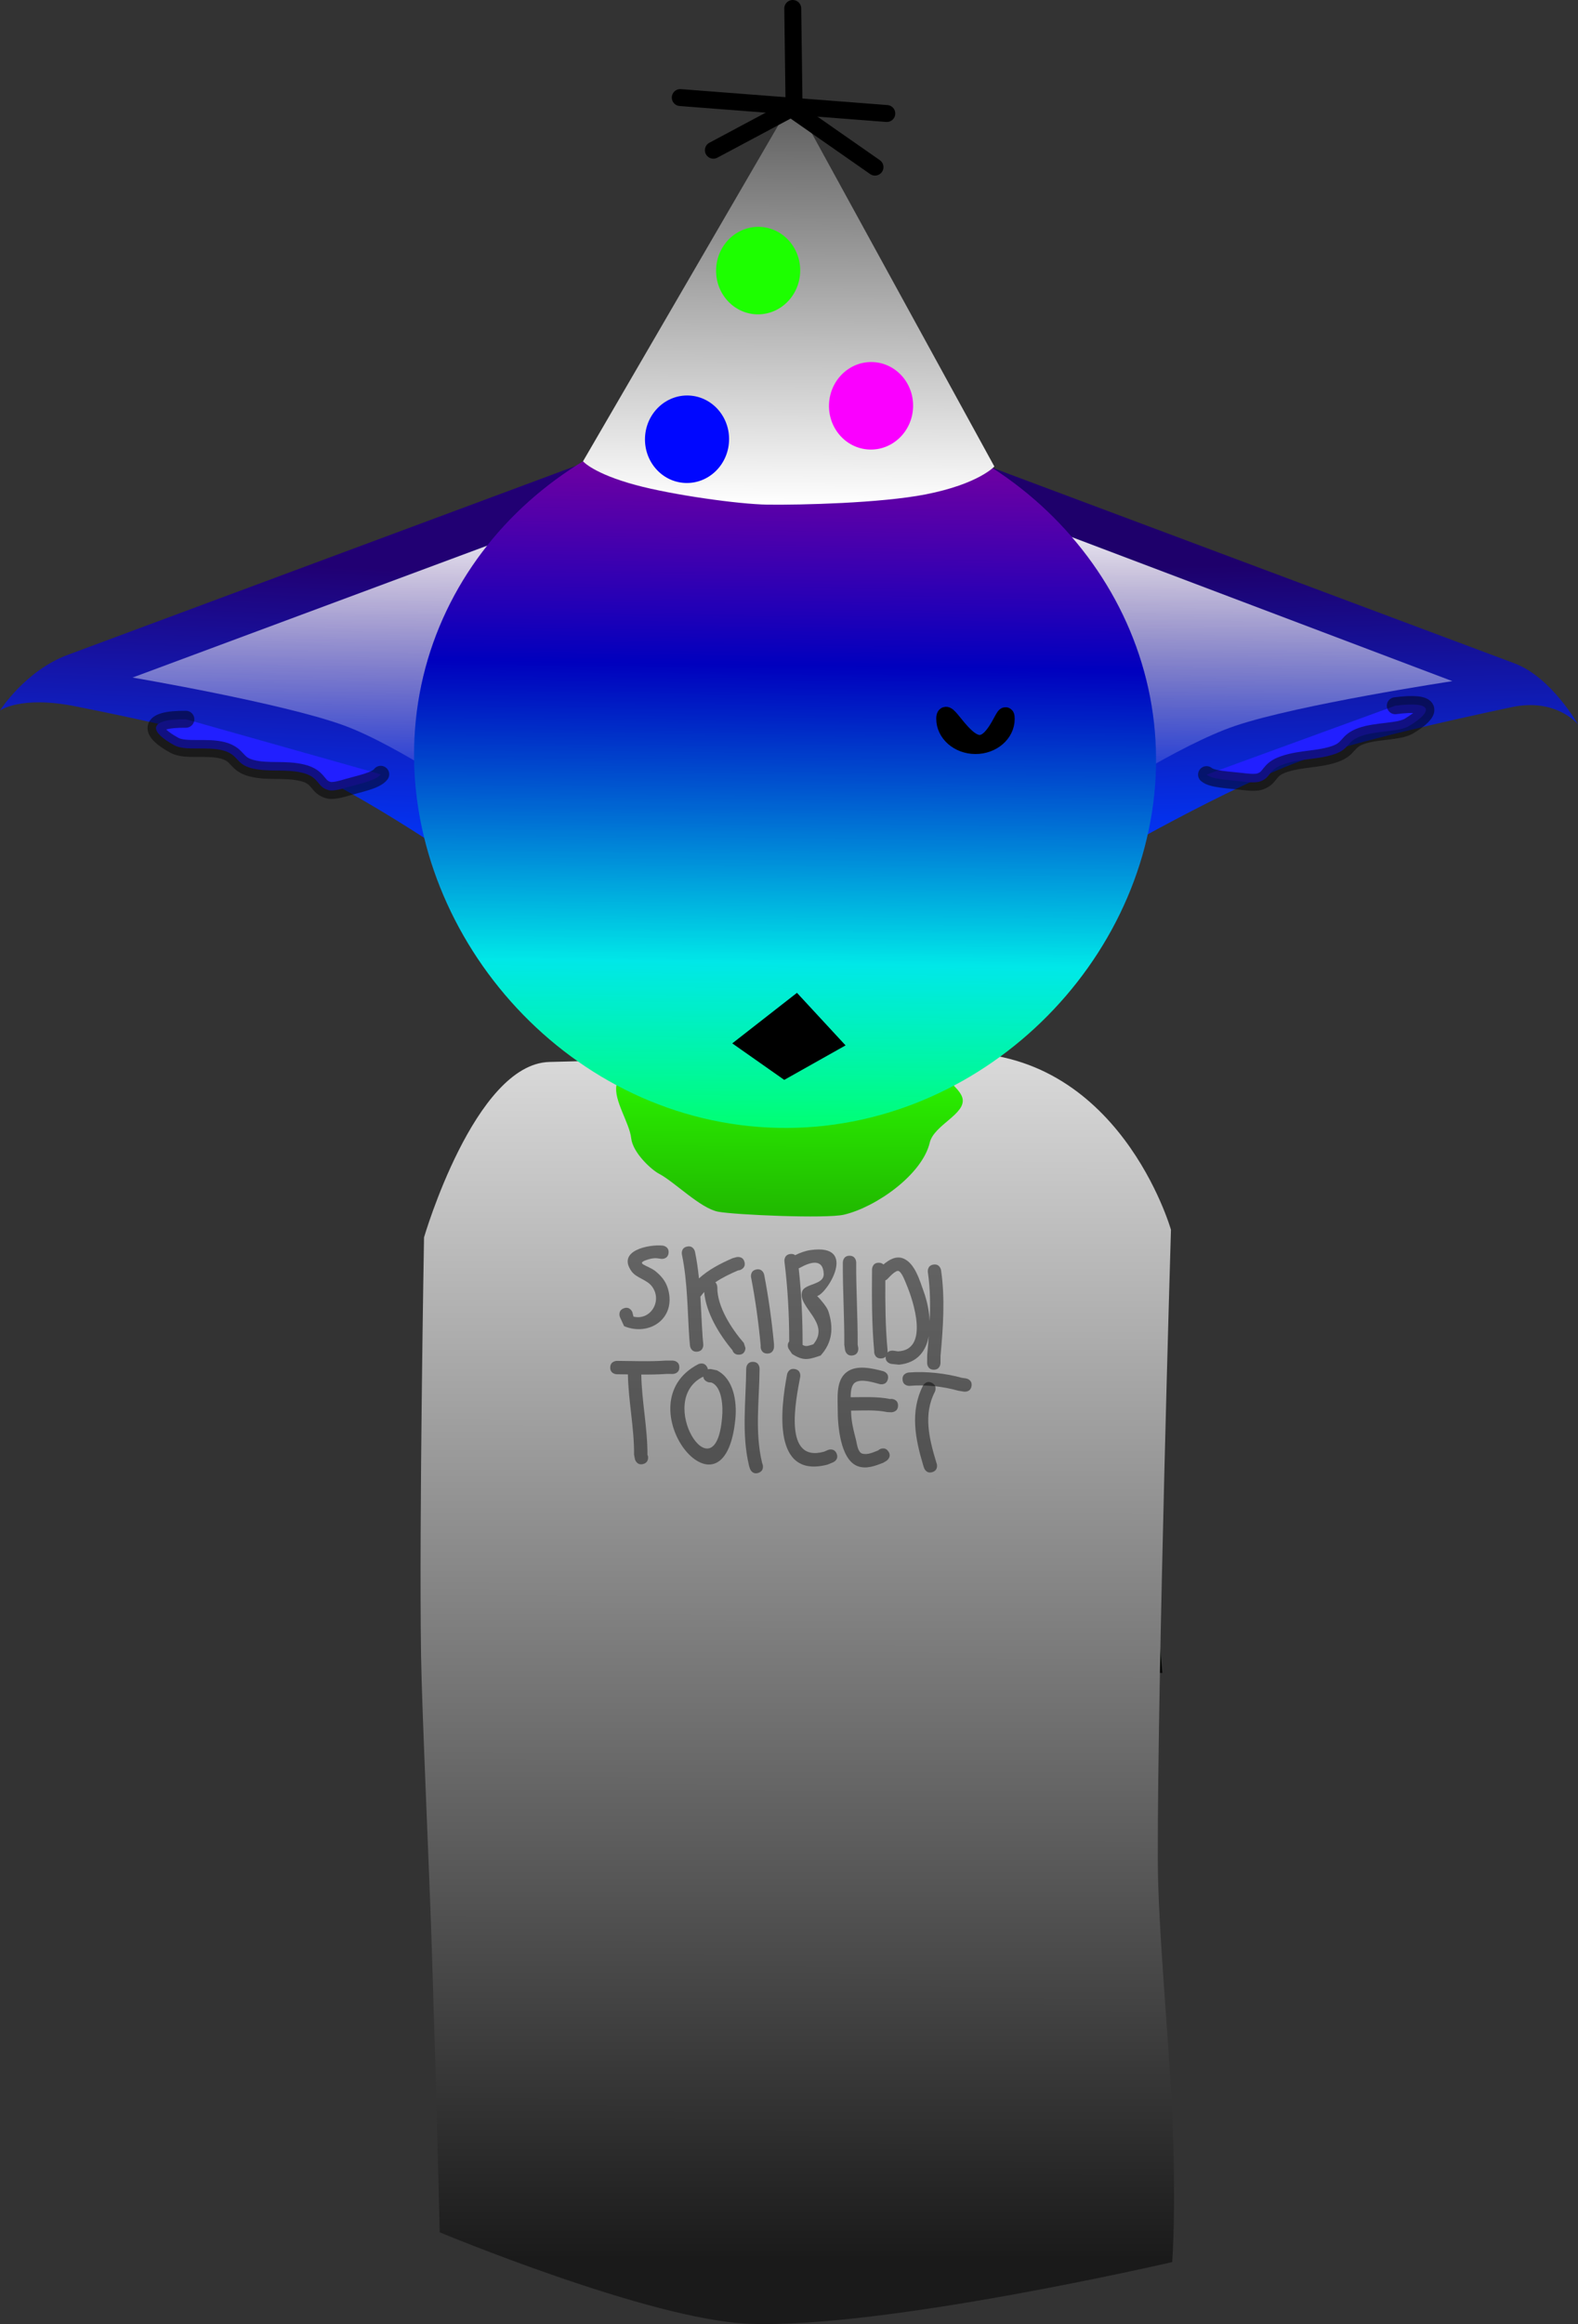 <svg version="1.1" xmlns="http://www.w3.org/2000/svg" xmlns:xlink="http://www.w3.org/1999/xlink" width="232.937" height="342.89" viewBox="0,0,232.937,342.89"><rect x="0" y="0" width="232.937" height="342.89" fill="#333333" stroke="none"/><defs><linearGradient x1="402.797" y1="95.666" x2="403.927" y2="138.792" gradientUnits="userSpaceOnUse" id="color-1"><stop offset="0" stop-color="#1e006b"/><stop offset="1" stop-color="#0038ff"/></linearGradient><linearGradient x1="240.713" y1="95.741" x2="238.969" y2="138.846" gradientUnits="userSpaceOnUse" id="color-2"><stop offset="0" stop-color="#210073"/><stop offset="1" stop-color="#0038ff"/></linearGradient><linearGradient x1="324.271" y1="166.493" x2="323.61" y2="259.217" gradientUnits="userSpaceOnUse" id="color-3"><stop offset="0" stop-color="#2dff00"/><stop offset="1" stop-color="#000000"/></linearGradient><linearGradient x1="323.81" y1="167.908" x2="323.713" y2="346.122" gradientUnits="userSpaceOnUse" id="color-4"><stop offset="0" stop-color="#dadada"/><stop offset="1" stop-color="#1a1a1a"/></linearGradient><linearGradient x1="259.637" y1="87.187" x2="259.322" y2="131.385" gradientUnits="userSpaceOnUse" id="color-5"><stop offset="0" stop-color="#ffffff"/><stop offset="1" stop-color="#ffffff" stop-opacity="0"/></linearGradient><linearGradient x1="385.683" y1="87.228" x2="385.369" y2="131.426" gradientUnits="userSpaceOnUse" id="color-6"><stop offset="0" stop-color="#ffffff"/><stop offset="1" stop-color="#ffffff" stop-opacity="0"/></linearGradient><linearGradient x1="236.485" y1="329.267" x2="240.345" y2="65.687" gradientUnits="userSpaceOnUse" id="color-7"><stop offset="0" stop-color="#ff0000"/><stop offset="0.333" stop-color="#ffff00"/><stop offset="0.5" stop-color="#00ff00"/><stop offset="0.666" stop-color="#00ffff"/><stop offset="0.833" stop-color="#0000ff"/><stop offset="1" stop-color="#ff00ff"/></linearGradient><linearGradient x1="322.192" y1="72.755" x2="321.434" y2="179.188" gradientUnits="userSpaceOnUse" id="color-8"><stop offset="0" stop-color="#000000" stop-opacity="0.396"/><stop offset="1" stop-color="#000000" stop-opacity="0"/></linearGradient><linearGradient x1="322.744" y1="27.447" x2="322.318" y2="87.248" gradientUnits="userSpaceOnUse" id="color-9"><stop offset="0" stop-color="#5b5b5b"/><stop offset="1" stop-color="#ffffff"/></linearGradient></defs><g transform="translate(-205.939,-12.771)"><g stroke-miterlimit="10"><path d="M340.711,77.401c0,0 73.378,27.472 88.804,33.247c5.436,2.035 9.361,9.009 9.361,9.009c0,0 -3.18,-3.952 -9.767,-2.557c-9.55,2.021 -22.759,5.021 -30.167,7.585c-11.398,3.945 -30.461,15.036 -30.461,15.036z" fill="url(#color-1)" stroke="#000000" stroke-width="0" stroke-linecap="butt"/><path d="M274.398,140.28c0,0 -17.446,-12.177 -28.671,-16.243c-6.846,-2.48 -19.055,-5.153 -28.724,-7.068c-8.027,-1.59 -11.065,0.627 -11.065,0.627c0,0 3.716,-5.87 10,-8.206c15.536,-5.776 80.919,-30.082 80.919,-30.082z" fill="url(#color-2)" stroke="#000000" stroke-width="0" stroke-linecap="butt"/><path d="M273.007,256.97l-0.269,-56.472c0,0 -0.061,-12.351 0.864,-13.265c2.835,-2.804 7.689,-16.686 15.72,-16.787c10.576,-0.133 37.277,-0.232 59.174,-0.508c23.75,-0.299 23.631,27.01 23.631,27.01l5.383,62.653z" fill="url(#color-3)" stroke="#000000" stroke-width="0" stroke-linecap="butt"/><path d="M270.845,342.119c0,0 -0.325,-15.284 -1.154,-41.579c-0.356,-11.287 -1.467,-35.308 -1.595,-43.402c-0.309,-19.59 0.436,-61.803 0.436,-61.803c0,0 7.459,-25.556 18.481,-25.882c3.157,-0.093 7.56,-0.19 12.773,-0.297c0.733,0.994 -2.478,1.846 -2.848,3.739c-0.429,2.199 1.92,5.528 2.175,7.812c0.241,2.153 2.988,4.655 4.103,5.235c2.278,1.186 6.112,5.115 8.734,5.605c2.52,0.471 15.961,1.047 18.569,0.438c4.705,-1.099 11.547,-5.888 12.667,-10.636c0.615,-2.604 5.38,-4.221 4.83,-6.546c-0.526,-2.224 -6.396,-5.179 -4.658,-6.618c1.075,-0.03 2.145,-0.061 3.208,-0.092c24.58,-0.725 32.224,26.115 32.224,26.115c0,0 -1.978,65.661 -1.945,92.775c0.013,10.389 1.677,26.853 2.152,38.166c0.575,13.692 -0.024,21.369 -0.024,21.369c0,0 -42.724,9.904 -62.536,9.099c-14.649,-0.596 -45.594,-13.495 -45.594,-13.495z" fill="url(#color-4)" stroke="#000000" stroke-width="0" stroke-linecap="butt"/><path d="M262.144,127.011c-0.697,0.937 -3.106,1.38 -5.025,1.94c-0.315,0.092 -1.864,0.591 -2.626,0.409c-1.826,-0.437 -1.322,-1.937 -3.907,-2.568c-2.591,-0.632 -5.05,-0.046 -7.526,-0.684c-2.355,-0.607 -1.868,-1.977 -4.187,-2.614c-2.327,-0.639 -5.581,0.113 -7.165,-0.746c-3.678,-1.993 -4.149,-3.908 1.669,-3.856" fill="#211fff" stroke-opacity="0.49" stroke="#000000" stroke-width="2.5" stroke-linecap="round"/><path d="M411.905,116.895c5.788,-0.74 5.503,0.901 2.033,2.991c-1.494,0.9 -4.807,0.668 -7.062,1.476c-2.248,0.805 -1.631,1.881 -3.918,2.665c-2.404,0.825 -4.909,0.634 -7.428,1.468c-2.513,0.832 -1.867,2.013 -3.643,2.593c-0.741,0.242 -2.332,0.015 -2.654,-0.024c-1.965,-0.234 -4.406,-0.312 -5.191,-1.004" fill="#211fff" stroke-opacity="0.49" stroke="#000000" stroke-width="2.5" stroke-linecap="round"/><path d="M277.346,131.514c0,0 -12.614,-8.804 -20.73,-11.744c-9.06,-3.281 -31.11,-7.032 -31.11,-7.032l68.079,-25.309z" fill="url(#color-5)" stroke-opacity="0.502" stroke="#000000" stroke-width="0" stroke-linecap="butt"/><path d="M350.853,86.98l69.476,26.289c0,0 -22.675,3.432 -32.017,6.582c-8.369,2.822 -21.436,11.444 -21.436,11.444z" fill="url(#color-6)" stroke-opacity="0.502" stroke="#000000" stroke-width="0" stroke-linecap="butt"/><path d="M376.447,128.585c-2.144,28.474 -28.305,52.728 -58.472,50.457c-30.167,-2.271 -52.917,-30.209 -50.773,-58.683c2.144,-28.474 28.337,-49.715 58.505,-47.443c30.167,2.271 52.885,27.195 50.741,55.669z" fill="url(#color-7)" stroke="#000000" stroke-width="0" stroke-linecap="butt"/><path d="M376.447,128.585c-2.144,28.474 -28.305,52.728 -58.472,50.457c-30.167,-2.271 -52.917,-30.209 -50.773,-58.683c2.144,-28.474 28.337,-49.715 58.505,-47.443c30.167,2.271 52.885,27.195 50.741,55.669z" fill="url(#color-8)" stroke="#000000" stroke-width="0" stroke-linecap="butt"/><g fill-opacity="0.467" fill="#000000" stroke="none" stroke-width="0.5" stroke-linecap="butt"><path d="M298.005,205.804c0.919,-0.36 1.279,0.559 1.279,0.559l0.167,0.663c2.512,0.609 4.288,-2.296 2.76,-4.416c-0.765,-1.061 -2.314,-1.252 -3.043,-2.263c-2.217,-3.075 2.564,-4.003 4.587,-3.802c0,0 0.981,0.105 0.876,1.086c-0.105,0.981 -1.086,0.876 -1.086,0.876c-0.291,-0.034 -0.58,-0.11 -0.873,-0.102c-0.321,0.009 -0.642,0.061 -0.95,0.152c-2.303,0.678 -0.156,0.832 1.02,1.806c0.877,0.727 1.508,1.499 1.82,2.627c1.208,4.367 -2.824,6.98 -6.495,5.443l-0.622,-1.351c0,0 -0.36,-0.919 0.559,-1.279z"/><path d="M314.985,212.646c-0.601,-0.004 -0.833,-0.372 -0.923,-0.659c-1.952,-2.325 -3.908,-5.527 -4.177,-8.594c-0.163,0.183 -0.318,0.375 -0.464,0.576c0,0 -0.033,0.045 -0.094,0.105c0.126,2.02 0.194,4.046 0.336,6.055l0.092,0.993c0,0 0.091,0.983 -0.891,1.074c-0.983,0.091 -1.074,-0.891 -1.074,-0.891l-0.094,-1.016c-0.286,-4.136 -0.254,-8.359 -1.098,-12.435c0,0 -0.2,-0.966 0.767,-1.166c0.966,-0.2 1.166,0.767 1.166,0.767c0.269,1.301 0.451,2.614 0.584,3.935c1.423,-1.301 3.155,-2.193 4.969,-2.985l0.564,-0.152c0,0 0.959,-0.233 1.192,0.727c0.233,0.959 -0.727,1.192 -0.727,1.192l-0.24,0.043c-1.152,0.502 -2.31,1.045 -3.339,1.75c0.297,0.294 0.293,0.739 0.293,0.739c-0.046,2.839 2.097,6.114 3.913,8.211l0.239,0.752c0,0 -0.007,0.987 -0.994,0.98z"/><path d="M319.202,212.476c-0.987,-0.007 -0.98,-0.994 -0.98,-0.994l0.006,-0.203c-0.31,-3.34 -0.784,-6.766 -1.42,-10.053c0,0 -0.187,-0.969 0.782,-1.156c0.969,-0.187 1.156,0.782 1.156,0.782c0.643,3.35 1.131,6.84 1.447,10.244l0.002,0.399c0,0 -0.007,0.987 -0.994,0.98z"/><path d="M325.992,211.117c2.643,-3.13 -2.358,-5.494 -1.655,-7.78c0.383,-1.244 3.274,-0.94 3.196,-2.637c-0.106,-2.313 -1.986,-1.736 -3.546,-0.862c0,0 -0.056,0.031 -0.147,0.062c0.411,3.729 0.583,7.562 0.573,11.299c0.509,0.29 0.765,0.159 1.58,-0.083zM325.582,197.209c7.1,-1.011 2.455,6.442 0.982,6.777c0.54,0.538 1.449,1.631 1.647,2.231c0.812,2.458 0.601,4.631 -1.138,6.551c-1.839,0.625 -2.549,0.816 -4.204,-0.231l-0.53,-0.785c0,0 -0.298,-0.606 0.101,-1.062c-0.002,-3.914 -0.218,-7.933 -0.707,-11.8c0,0 -0.123,-0.979 0.856,-1.103c0.333,-0.042 0.567,0.044 0.731,0.175c0.713,-0.357 1.476,-0.641 2.262,-0.753z"/><path d="M331.808,212.753c-0.975,0.155 -1.13,-0.819 -1.13,-0.819l-0.108,-0.765c0.03,-4.046 -0.243,-8.093 -0.215,-12.147c0,0 0.007,-0.987 0.994,-0.98c0.987,0.007 0.98,0.994 0.98,0.994c-0.029,4.055 0.242,8.1 0.215,12.147l0.084,0.441c0,0 0.155,0.975 -0.819,1.13z"/><path d="M343.777,214.859c-0.987,-0.007 -0.98,-0.994 -0.98,-0.994l0.009,-1.145c0.084,-0.933 0.166,-1.874 0.235,-2.818c-0.396,2.183 -1.659,3.947 -4.397,4.214l-1.094,-0.111c0,0 -0.977,-0.116 -0.865,-1.091c-0.147,0.161 -0.374,0.285 -0.727,0.283c-0.987,-0.007 -0.98,-0.994 -0.98,-0.994l0.006,-0.102c-0.373,-4.032 -0.349,-7.993 -0.321,-12.045c0,0 0.007,-0.987 0.994,-0.98c0.327,0.002 0.545,0.112 0.69,0.258c0.833,-0.706 1.88,-1.33 2.959,-0.877c1.713,0.719 2.405,3.283 2.968,4.822c0.476,1.3 0.834,2.877 0.899,4.421c0.11,-2.424 0.08,-4.854 -0.27,-7.235c0,0 -0.143,-0.976 0.833,-1.12c0.976,-0.143 1.12,0.833 1.12,0.833c0.607,4.162 0.301,8.465 -0.079,12.637l-0.007,1.063c0,0 -0.007,0.987 -0.994,0.98zM337.783,212.046l0.712,0.103c4.657,-0.203 2.277,-7.437 1.256,-9.853c-0.131,-0.309 -0.617,-1.686 -1.12,-1.985c-0.433,-0.257 -1.555,1.028 -1.689,1.162c0,0 -0.122,0.12 -0.314,0.209c-0.018,3.429 0.003,6.807 0.323,10.237l0.003,0.299c0,0 -0,0.039 -0.009,0.102c0.328,-0.335 0.838,-0.274 0.838,-0.274z"/><path d="M306.222,214.508c-0.007,0.987 -0.994,0.98 -0.994,0.98l-0.828,-0.009c-1.263,0.087 -2.53,0.103 -3.798,0.095c0.07,3.992 0.933,7.887 0.91,11.849l0.07,0.163c0,0 0.233,0.959 -0.727,1.192c-0.959,0.233 -1.192,-0.727 -1.192,-0.727l-0.125,-0.642c0.034,-3.956 -0.84,-7.866 -0.911,-11.859c-0.544,-0.008 -1.088,-0.016 -1.631,-0.02c0,0 -0.987,-0.007 -0.98,-0.994c0.007,-0.987 0.994,-0.98 0.994,-0.98c2.415,0.017 4.843,0.124 7.252,-0.046l0.979,0.004c0,0 0.987,0.007 0.98,0.994z"/><path d="M309.758,215.877c-7.23,3.492 1.797,17.851 2.772,6.018c0.157,-1.484 0.024,-4.558 -1.589,-5.147l-0.363,-0.031c0,0 -0.764,-0.133 -0.82,-0.84zM310.438,214.801c0.253,-0.068 0.478,-0.029 0.478,-0.029l0.84,0.178c2.472,1.238 2.977,4.555 2.74,7.13c-1.629,16.786 -16.711,-2.228 -5.483,-8.034c0,0 0.886,-0.435 1.321,0.451c0.053,0.108 0.086,0.209 0.104,0.304z"/><path d="M317.883,230.082c-0.938,0.305 -1.244,-0.633 -1.244,-0.633l-0.119,-0.375c-1.149,-4.743 -0.463,-9.562 -0.429,-14.395c0,0 0.007,-0.987 0.994,-0.98c0.987,0.007 0.98,0.994 0.98,0.994c-0.033,4.659 -0.735,9.348 0.373,13.916l0.078,0.229c0,0 0.305,0.938 -0.633,1.244z"/><path d="M329.439,227.233c0.382,0.91 -0.528,1.292 -0.528,1.292l-0.834,0.34c-8.165,2.105 -6.917,-8.224 -5.954,-13.317c0,0 0.183,-0.97 1.153,-0.786c0.97,0.183 0.786,1.153 0.786,1.153c-0.665,3.513 -2.555,12.705 3.509,11.042l0.575,-0.252c0,0 0.91,-0.382 1.292,0.528z"/><path d="M338.503,220.158c-0.007,0.987 -0.994,0.98 -0.994,0.98l-0.595,-0.023c-1.725,-0.367 -3.569,-0.231 -5.342,-0.222c-0.003,1.561 0.359,2.87 0.74,4.392c0.119,0.476 0.24,1.74 0.891,1.944c0.791,0.249 1.694,-0.202 2.394,-0.48l0.121,-0.105c0,0 0.825,-0.542 1.367,0.283c0.542,0.825 -0.283,1.367 -0.283,1.367l-0.484,0.292c-1.187,0.46 -2.545,0.997 -3.836,0.479c-2.513,-1.008 -2.893,-6.055 -2.882,-8.269c0.008,-1.775 -0.316,-4.336 1.321,-5.585c1.479,-1.129 3.767,-0.551 5.367,-0.143c0,0 0.956,0.246 0.71,1.202c-0.246,0.956 -1.202,0.71 -1.202,0.71c-0.897,-0.234 -2.777,-0.856 -3.666,-0.207c-0.501,0.365 -0.618,1.26 -0.622,2.146c1.936,-0.001 3.914,-0.122 5.81,0.262l0.208,-0.018c0,0 0.987,0.007 0.98,0.994z"/><path d="M343.58,229.964c-0.938,0.305 -1.244,-0.633 -1.244,-0.633l-0.105,-0.324c-1.177,-3.932 -1.99,-7.921 -0.056,-11.773c0,0 0.448,-0.88 1.327,-0.432c0.88,0.448 0.432,1.327 0.432,1.327c-1.727,3.337 -0.832,6.917 0.188,10.311l0.091,0.28c0,0 0.305,0.938 -0.633,1.244z"/><path d="M349.354,217.263c-0.147,0.976 -1.123,0.829 -1.123,0.829l-0.822,-0.131c-2.214,-0.63 -4.875,-0.923 -7.174,-0.723c0,0 -0.983,0.082 -1.066,-0.901c-0.082,-0.983 0.901,-1.066 0.901,-1.066c2.546,-0.206 5.414,0.109 7.872,0.789l0.582,0.08c0,0 0.976,0.147 0.829,1.123z"/></g><path d="M292.002,80.83l31.037,-53.381l29.682,54.15c0,0 -2.331,2.585 -10.145,4.113c-6.619,1.294 -18.393,1.576 -23.341,1.513c-4.237,-0.054 -14.104,-1.443 -19.467,-2.896c-6.274,-1.7 -7.766,-3.498 -7.766,-3.498z" fill="url(#color-9)" stroke="#000000" stroke-width="0" stroke-linecap="butt"/><path d="M324.053,52.987c-0.168,3.562 -3.081,6.318 -6.505,6.157c-3.425,-0.162 -6.065,-3.18 -5.897,-6.742c0.168,-3.562 3.081,-6.318 6.505,-6.157c3.425,0.162 6.065,3.18 5.897,6.742z" fill="#1dff00" stroke="#000000" stroke-width="0" stroke-linecap="butt"/><path d="M340.72,72.936c-0.168,3.562 -3.081,6.318 -6.505,6.157c-3.425,-0.162 -6.065,-3.18 -5.897,-6.742c0.168,-3.562 3.081,-6.318 6.505,-6.157c3.425,0.162 6.065,3.18 5.897,6.742z" fill="#fa00ff" stroke="#000000" stroke-width="0" stroke-linecap="butt"/><path d="M313.556,77.87c-0.168,3.562 -3.081,6.318 -6.505,6.157c-3.425,-0.162 -6.065,-3.18 -5.897,-6.742c0.168,-3.562 3.081,-6.318 6.505,-6.157c3.425,0.162 6.065,3.18 5.897,6.742z" fill="#0007ff" stroke="#000000" stroke-width="0" stroke-linecap="butt"/><path d="M336.844,29.518l-30.487,-2.352" fill="none" stroke="#000000" stroke-width="2.5" stroke-linecap="round"/><path d="M335.101,37.428l-11.938,-8.327l-0.202,-15.08" fill="none" stroke="#000000" stroke-width="2.5" stroke-linecap="round"/><path d="M311.243,34.933l11.009,-5.874" fill="none" stroke="#000000" stroke-width="2.5" stroke-linecap="round"/><path d="M354.474,118.855c-0.016,2.18 -2.061,3.933 -4.568,3.915c-2.507,-0.018 -4.527,-1.8 -4.512,-3.98c0.016,-2.18 2.638,3.65 5.146,3.668c2.507,0.018 3.95,-5.783 3.934,-3.603z" fill="#ffffff" stroke="#000000" stroke-width="2.5" stroke-linecap="butt"/><path d="M328.764,166.695l-6.984,3.928l-5.648,-3.966l7.314,-5.71z" fill="#000000" stroke="#000000" stroke-width="2.5" stroke-linecap="round"/></g></g></svg>